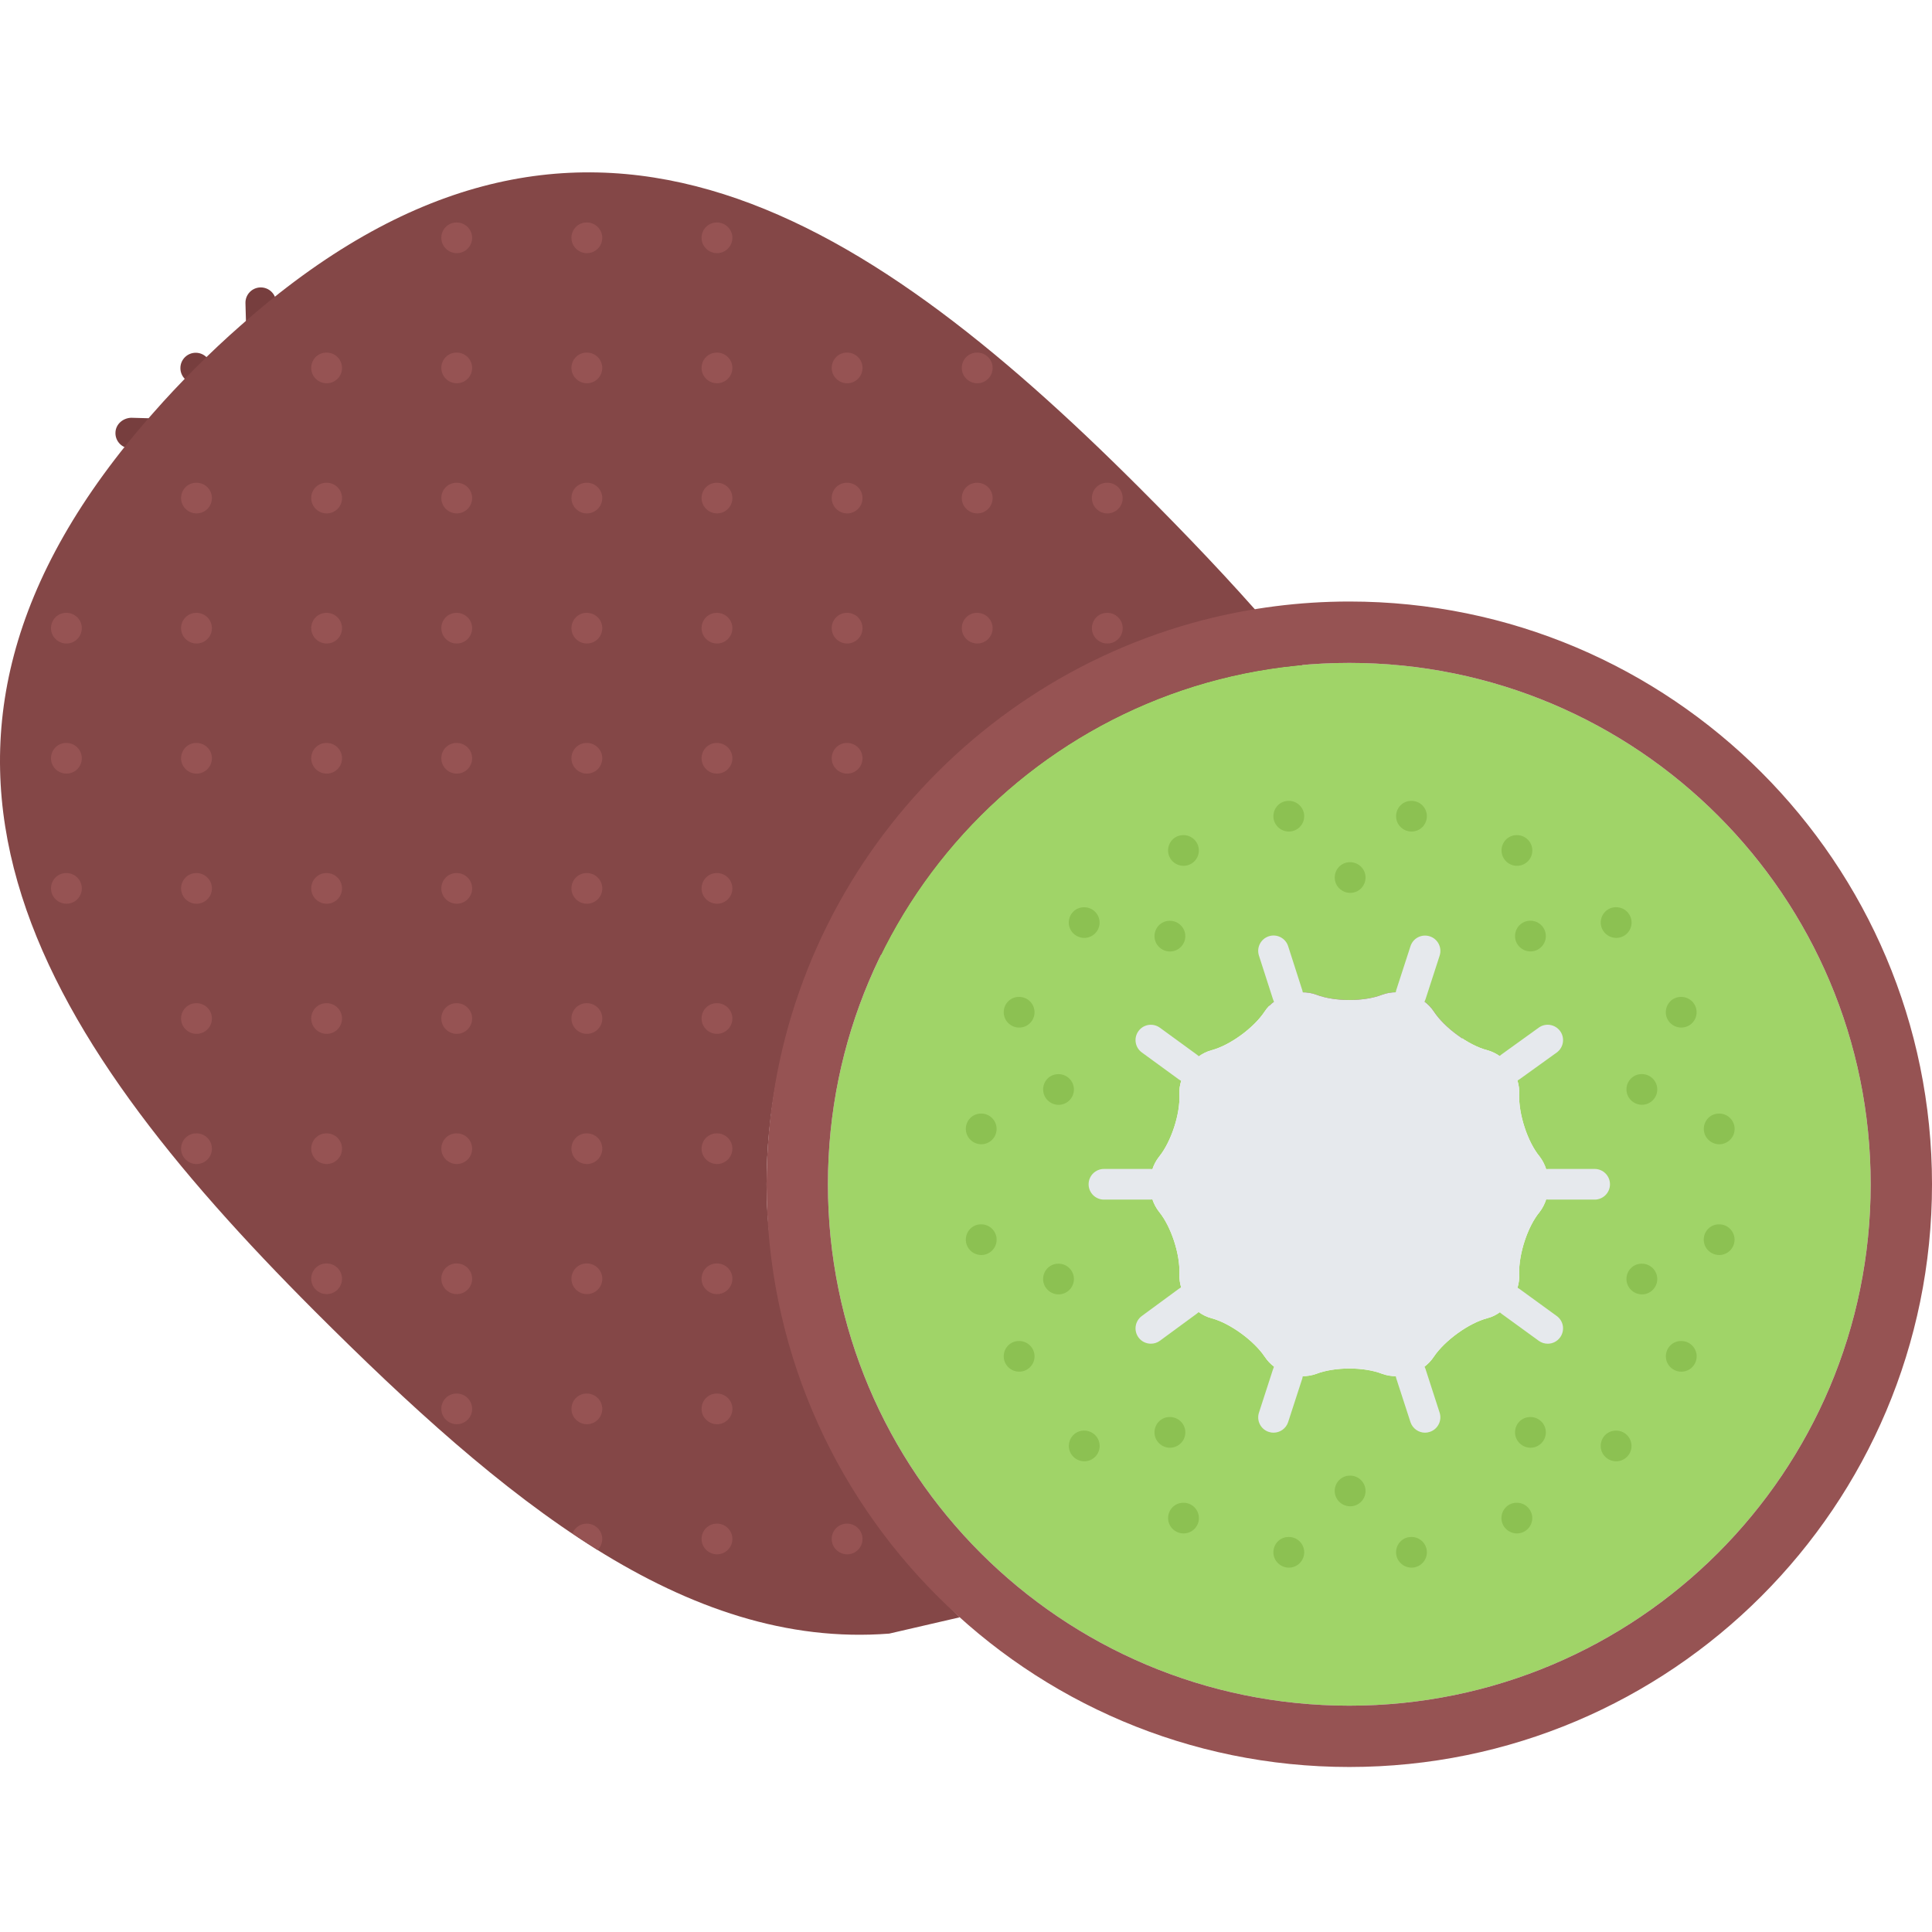 <svg height="503pt" viewBox="0 -44 503.964 503" width="503pt" xmlns="http://www.w3.org/2000/svg"><path d="m45.699 72.812c-.039 0-.062 0-.102 0l-11.594-.32c-2.215-.066-3.961-1.906-3.887-4.113.055-2.207 1.941-3.816 4.109-3.887l11.586.32c2.207.07 3.961 1.895 3.887 4.109-.062 2.168-1.848 3.891-4 3.891zm0 0" fill="#773e3e"/><path d="m56.66 61.133c-1.016 0-2.047-.395-2.832-1.168l-5.602-5.602c-1.559-1.551-1.559-4.094 0-5.656 1.562-1.559 4.098-1.559 5.656 0l5.602 5.602c1.559 1.559 1.559 4.094 0 5.656-.77.773-1.793 1.168-2.824 1.168zm0 0" fill="#773e3e"/><path d="m68.34 50.172c-2.16-.008-3.93-1.719-3.992-3.895l-.32-11.672c-.062-2.219 1.672-4.051 3.891-4.113h.109c2.16 0 3.93 1.719 4 3.887l.312 11.688c.062 2.203-1.68 4.043-3.887 4.105-.031-.008-.082 0-.113 0zm0 0" fill="#773e3e"/><path d="m62.668 40.523c-3.84 3.359-7.762 7.047-11.672 10.953-3.902 3.918-7.594 7.832-10.953 11.672-77.438 87.359-31.117 161.137 42.082 234.414 49.199 49.176 96.488 88.234 149.84 84.082l18.375-4.25c-27.52-27.438-50.375-71.031-50.375-112.949 0-18.516 3.633-36.738 10.184-53.809 17.07-6.555 35.289-10.184 53.809-10.184 41.918 0 85.504 22.848 112.949 50.375l4.242-18.375c4.168-53.363-34.887-100.641-84.074-149.84-73.27-73.203-147.047-119.531-234.406-42.09zm0 0" fill="#844747"/><path d="m307.652 241.074c.23 5.035-2.168 12.312-5.289 16.16-1.598 2-2.398 4.641-2.398 7.203 0 2.559.801 5.199 2.398 7.199 3.129 3.832 5.52 11.109 5.281 16.23-.082 2.488.727 4.953 2.238 7.047 1.512 2.16 3.688 3.832 6.16 4.473 4.816 1.281 11.043 5.84 13.84 10 1.359 2.082 3.512 3.688 6 4.488 2.48.801 5.121.871 7.512 0 4.809-1.84 12.41-1.84 17.129 0 2.402.871 5.039.801 7.512 0 2.488-.801 4.641-2.406 6-4.488 2.809-4.16 9.039-8.727 13.922-10.008 2.488-.633 4.559-2.305 6.078-4.383 1.52-2.082 2.402-4.641 2.242-7.129-.168-5.129 2.16-12.406 5.359-16.23 1.52-2 2.32-4.641 2.32-7.199 0-2.562-.801-5.203-2.32-7.203-3.199-3.84-5.52-11.125-5.359-16.152.168-2.566-.723-5.199-2.234-7.285-1.52-2.082-3.688-3.688-6.086-4.328-4.883-1.266-11.121-5.832-13.922-10.082-2.719-4.16-8.801-6.16-13.512-4.391-4.719 1.832-12.32 1.832-17.129 0-2.398-.887-5.039-.793-7.512 0-2.488.801-4.641 2.312-6 4.391-2.809 4.25-9.039 8.816-13.84 10.082-2.398.641-4.551 2.238-6.152 4.406-1.445 2.082-2.406 4.648-2.238 7.199zm44.312-112.637c75.121 0 136 60.863 136 136 0 75.117-60.879 136.008-136 136.008-75.121-.008-136-60.883-136-136.008 0-75.137 60.879-136.012 136-136zm0 0" fill="#a0d468"/><g fill="#965353"><path d="m351.965 416.438c-41.922 0-80-17.051-107.441-44.57-27.52-27.43-44.559-65.504-44.559-107.43 0-70.801 48.488-130.32 114-147.211 12.16-3.109 24.879-4.801 38.008-4.801 83.91 0 151.992 68.09 151.992 152.012.008 83.918-68.082 152-152 152zm0-288c-75.121-.012-136 60.863-136 136 0 75.125 60.879 136 136 136.008 75.121 0 136-60.891 136-136.008 0-75.137-60.879-136-136-136zm0 0"/><path d="m153.012 352.965c-1.703 0-3.121 1.078-3.68 2.582 2.176 1.457 4.359 2.922 6.535 4.281.754-.738 1.227-1.738 1.227-2.863.008-2.211-1.801-4-4-4zm0 0"/><path d="m187.043 360.965c-2.207 0-4.039-1.793-4.039-4 0-2.211 1.754-4 3.953-4h.086c2.199 0 4 1.789 4 4 0 2.207-1.801 4-4 4zm0 0"/><path d="m220.988 360.965c-2.207 0-4.039-1.793-4.039-4 0-2.211 1.75-4 3.949-4h.09c2.199 0 4 1.789 4 4 0 2.207-1.801 4-4 4zm0 0"/><path d="m119.156 327.027c-2.207 0-4.039-1.793-4.039-4 0-2.207 1.75-4 3.949-4h.09c2.199 0 4 1.793 4 4.008 0 2.207-1.793 3.992-4 3.992zm0 0"/><path d="m153.102 327.027c-2.211 0-4.043-1.793-4.035-4 0-2.207 1.746-4 3.945-4h.09c2.199.008 4 1.793 4 4 0 2.207-1.801 4.008-4 4zm0 0"/><path d="m187.043 327.027c-2.207 0-4.039-1.793-4.039-4 0-2.207 1.754-4 3.953-4h.094c2.191 0 4 1.793 4 4-.008 2.215-1.809 4-4.008 4zm0 0"/><path d="m85.219 293.09c-2.207 0-4.039-1.789-4.039-4 0-2.207 1.754-4 3.953-4h.086c2.203 0 4 1.793 4 4 0 2.211-1.789 4-4 4zm0 0"/><path d="m119.156 293.09c-2.207 0-4.039-1.789-4.031-4-.008-2.207 1.742-4 3.941-4h.09c2.199 0 4 1.793 4 4 0 2.211-1.793 4-4 4zm0 0"/><path d="m153.109 293.09c-2.219 0-4.051-1.789-4.051-4 0-2.207 1.754-4 3.953-4h.09c2.199 0 4 1.793 4.008 4 0 2.211-1.809 4-4 4zm0 0"/><path d="m187.043 293.09c-2.207 0-4.047-1.789-4.039-4.008 0-2.199 1.754-3.992 3.953-3.992h.086c2.199-.008 4 1.793 4 4 0 2.211-1.809 4-4 4zm0 0"/><path d="m51.277 259.156c-2.211 0-4.043-1.793-4.043-4s1.754-4 3.953-4h.09c2.199 0 4 1.793 4 4s-1.793 4-4 4zm0 0"/><path d="m85.219 259.156c-2.207 0-4.039-1.793-4.039-4s1.754-4 3.953-4h.086c2.203 0 4 1.793 4 4s-1.789 4-4 4zm0 0"/><path d="m119.156 259.156c-2.207 0-4.039-1.793-4.039-4s1.75-4 3.949-4h.09c2.199 0 4 1.793 4 4s-1.793 4-4 4zm0 0"/><path d="m153.102 259.156c-2.211 0-4.043-1.793-4.043-4s1.754-4 3.953-4h.09c2.199 0 4.008 1.793 4 4 0 2.207-1.801 4-4 4zm0 0"/><path d="m187.043 259.156c-2.207 0-4.039-1.793-4.039-4s1.754-4 3.953-4h.086c2.199 0 4 1.793 4 4 0 2.199-1.801 4-4 4zm0 0"/><path d="m51.277 225.203c-2.211 0-4.043-1.793-4.043-4s1.754-4 3.953-4h.09c2.199 0 4 1.793 4 4s-1.793 4-4 4zm0 0"/><path d="m85.219 225.203c-2.207 0-4.039-1.793-4.039-4s1.754-4 3.953-4h.086c2.203 0 4 1.793 4 4s-1.789 4-4 4zm0 0"/><path d="m119.156 225.203c-2.207 0-4.039-1.793-4.039-4s1.75-4 3.949-4h.09c2.199 0 4 1.793 4 4s-1.793 4-4 4zm0 0"/><path d="m153.102 225.203c-2.211 0-4.043-1.793-4.043-4s1.754-4 3.953-4h.098c2.191 0 4 1.793 4 4-.008 2.207-1.809 4-4.008 4zm0 0"/><path d="m187.043 225.203c-2.207 0-4.039-1.793-4.039-4s1.754-4 3.953-4h.086c2.199 0 4 1.793 4 4s-1.801 4-4 4zm0 0"/><path d="m17.34 191.258c-2.207 0-4.039-1.781-4.031-4-.008-2.207 1.742-4 3.945-4h.086c2.199 0 4 1.801 4 4 0 2.219-1.793 4-4 4zm0 0"/><path d="m51.277 191.258c-2.211 0-4.043-1.781-4.043-4 0-2.199 1.754-4 3.953-4h.09c2.199 0 4 1.801 4 4 0 2.211-1.793 4-4 4zm0 0"/><path d="m85.219 191.258c-2.207 0-4.039-1.781-4.039-4 0-2.199 1.754-4 3.953-4h.086c2.203 0 4 1.801 4 4 0 2.219-1.789 4-4 4zm0 0"/><path d="m119.156 191.258c-2.207 0-4.039-1.781-4.039-4 0-2.199 1.75-4 3.949-4h.09c2.199 0 4 1.801 4 4 0 2.219-1.793 4-4 4zm0 0"/><path d="m153.109 191.258c-2.219.012-4.051-1.781-4.051-4 0-2.199 1.754-4 3.953-4h.098c2.191 0 3.992 1.793 4 4-.008 2.219-1.809 4-4 4zm0 0"/><path d="m187.043 191.258c-2.207 0-4.039-1.781-4.039-4 0-2.199 1.754-4 3.953-4h.086c2.199 0 4 1.801 4 4 0 2.219-1.801 4-4 4zm0 0"/><path d="m17.34 157.316c-2.207 0-4.039-1.785-4.039-4 0-2.199 1.75-4 3.953-4h.086c2.199 0 4 1.801 4 4 0 2.223-1.801 4-4 4zm0 0"/><path d="m51.277 157.324c-2.211 0-4.043-1.793-4.043-4.008 0-2.199 1.754-4 3.953-4h.09c2.199 0 4 1.801 4 4 0 2.223-1.793 4-4 4.008zm0 0"/><path d="m85.219 157.316c-2.207 0-4.039-1.785-4.039-4 0-2.199 1.754-4 3.953-4h.086c2.203 0 4 1.801 4 4 0 2.223-1.789 4-4 4zm0 0"/><path d="m119.156 157.316c-2.207.008-4.039-1.785-4.039-4 0-2.199 1.75-4 3.949-4h.09c2.199 0 4 1.801 4 4 0 2.223-1.793 4-4 4zm0 0"/><path d="m153.102 157.316c-2.211 0-4.043-1.793-4.043-4 0-2.199 1.754-4 3.953-3.992l.09-.008c2.199 0 4 1.801 4 4 0 2.223-1.801 4-4 4zm0 0"/><path d="m187.043 157.316c-2.207.008-4.039-1.785-4.039-4 0-2.199 1.754-3.992 3.953-4h.086c2.199 0 4 1.801 4 4 0 2.215-1.801 4-4 4zm0 0"/><path d="m220.988 157.316c-2.207 0-4.039-1.785-4.039-3.992s1.75-4.008 3.949-4.008h.09c2.199 0 4 1.801 4 4 0 2.223-1.801 4.008-4 4zm0 0"/><path d="m17.34 123.379c-2.207 0-4.039-1.793-4.039-4 0-2.199 1.75-3.992 3.953-4h.086c2.199 0 4 1.793 4 4 0 2.227-1.801 4-4 4zm0 0"/><path d="m51.277 123.379c-2.211 0-4.043-1.785-4.043-4 0-2.207 1.754-4 3.953-3.992l.09-.008c2.199 0 4 1.801 4 4.008s-1.793 3.992-4 3.992zm0 0"/><path d="m85.219 123.379c-2.207 0-4.039-1.793-4.039-4 0-2.199 1.754-3.992 3.953-4h.086c2.203 0 4 1.793 4 4 0 2.227-1.789 4-4 4zm0 0"/><path d="m119.156 123.379c-2.207 0-4.031-1.793-4.039-4 0-2.207 1.75-4 3.949-3.992h.09c2.199-.008 4 1.793 4 4s-1.793 3.992-4 3.992zm0 0"/><path d="m153.102 123.379c-2.211 0-4.043-1.785-4.043-3.992s1.754-4.008 3.953-4.008h.09c2.199.008 4 1.801 4 4 0 2.215-1.801 4-4 4zm0 0"/><path d="m187.043 123.379c-2.207 0-4.039-1.793-4.039-4 0-2.207 1.754-4 3.953-4l.086.008c2.199-.008 4 1.793 4 4s-1.801 3.992-4 3.992zm0 0"/><path d="m220.988 123.379c-2.207 0-4.039-1.785-4.039-4 0-2.199 1.75-3.992 3.949-4h.09c2.199 0 4 1.793 4 4 0 2.207-1.801 4-4 4zm0 0"/><path d="m254.926 123.379c-2.211 0-4.043-1.793-4.043-4 0-2.207 1.754-4 3.953-4l.09.008c2.199-.008 4 1.793 4 4s-1.793 3.992-4 3.992zm0 0"/><path d="m288.859 123.379c-2.207 0-4.039-1.785-4.039-3.992 0-2.215 1.75-4.008 3.953-4l.086-.008c2.199.008 4 1.801 4 4 0 2.215-1.793 4-4 4zm0 0"/><path d="m51.277 89.438c-2.211.008-4.043-1.793-4.043-3.992 0-2.219 1.754-4 3.953-4h.09c2.199 0 4 1.781 4 3.992 0 2.215-1.793 4.008-4 4zm0 0"/><path d="m85.219 89.445c-2.207-.008-4.039-1.793-4.039-4 0-2.211 1.754-4 3.953-4h.086c2.203 0 4 1.781 4 4 0 2.199-1.789 4-4 4zm0 0"/><path d="m119.156 89.438c-2.207.008-4.039-1.793-4.039-3.992 0-2.219 1.75-4 3.949-4h.09c2.199 0 4 1.781 4 3.992 0 2.207-1.793 4.008-4 4zm0 0"/><path d="m153.102 89.445c-2.211 0-4.043-1.801-4.043-4.008 0-2.211 1.754-3.992 3.961-3.992h.082c2.199 0 4 1.789 4 4 0 2.199-1.801 3.992-4 4zm0 0"/><path d="m187.043 89.438c-2.199 0-4.039-1.793-4.039-3.992 0-2.219 1.754-4 3.953-4h.086c2.199 0 4 1.781 4 3.992 0 2.207-1.801 4.008-4 4zm0 0"/><path d="m220.988 89.445c-2.207 0-4.039-1.793-4.039-4 0-2.219 1.75-4 3.949-4h.09c2.199 0 4 1.789 4 4 0 2.199-1.801 4-4 4zm0 0"/><path d="m254.926 89.438c-2.211 0-4.043-1.793-4.043-3.992 0-2.211 1.762-4 3.953-4h.09c2.199 0 4 1.781 4 3.992 0 2.207-1.793 4.008-4 4zm0 0"/><path d="m288.859 89.445c-2.207 0-4.039-1.801-4.039-4.008 0-2.211 1.75-3.992 3.953-3.992h.086c2.199 0 4 1.781 4 4 0 2.207-1.793 3.992-4 4zm0 0"/><path d="m85.219 55.492c-2.207 0-4.039-1.785-4.039-4 0-2.207 1.754-4 3.953-4l.086.008c2.203-.008 4 1.793 4 4s-1.789 3.992-4 3.992zm0 0"/><path d="m119.156 55.492c-2.207 0-4.039-1.785-4.039-3.992s1.75-4.008 3.949-4.008h.09c2.199.008 4 1.801 4 4 0 2.215-1.793 4-4 4zm0 0"/><path d="m153.109 55.492c-2.219 0-4.051-1.793-4.051-4 0-2.199 1.754-3.992 3.953-4h.09c2.199 0 4 1.793 4 4 0 2.215-1.801 4-3.992 4zm0 0"/><path d="m187.043 55.492c-2.207 0-4.039-1.785-4.039-3.992 0-2.215 1.754-4.008 3.953-4l.086-.008c2.199.008 4 1.801 4 4 0 2.215-1.801 4-4 4zm0 0"/><path d="m220.988 55.492c-2.207 0-4.039-1.793-4.039-4 0-2.199 1.75-4 3.949-4l.09.008c2.199-.008 4.008 1.785 4 4 0 2.207-1.801 3.992-4 3.992zm0 0"/><path d="m254.926 55.492c-2.211 0-4.043-1.785-4.043-3.992 0-2.215 1.754-4.008 3.953-4l.09-.008c2.199 0 4 1.801 4 4 0 2.215-1.793 4-4 4zm0 0"/><path d="m119.156 21.555c-2.199 0-4.039-1.781-4.039-4 0-2.199 1.75-4 3.949-4h.09c2.199 0 4 1.801 4 4 0 2.207-1.793 4-4 4zm0 0"/><path d="m153.102 21.555c-2.211 0-4.043-1.793-4.043-4 0-2.199 1.754-4 3.953-4h.09c2.199 0 4 1.801 4 4 0 2.219-1.801 4-4 4zm0 0"/><path d="m187.043 21.555c-2.199 0-4.039-1.781-4.039-4 0-2.199 1.754-4 3.953-4h.086c2.199 0 4 1.801 4 4 0 2.207-1.801 4-4 4zm0 0"/></g><path d="m352.203 348.438c-2.207 0-4.039-1.793-4.047-4 0-2.211 1.762-4 3.961-4h.086c2.191 0 4 1.789 4 4 0 2.207-1.793 4.008-4 4zm0 0" fill="#8cc152"/><path d="m368.203 364.438c-2.207 0-4.039-1.793-4.039-4 0-2.203 1.754-4 3.953-4h.086c2.199 0 4 1.789 4 4 0 2.207-1.793 4-4 4zm0 0" fill="#8cc152"/><path d="m336.203 364.438c-2.207 0-4.039-1.793-4.039-4 0-2.211 1.754-4 3.953-4h.086c2.199 0 4 1.789 4 4 0 2.207-1.793 4-4 4zm0 0" fill="#8cc152"/><path d="m352.203 188.426c-2.207 0-4.039-1.781-4.039-3.988-.008-2.211 1.754-4.012 3.953-4.012h.086c2.199.012 4 1.801 4 4 0 2.211-1.793 4.012-4 4zm0 0" fill="#8cc152"/><path d="m368.203 172.426c-2.207 0-4.039-1.781-4.031-4-.008-2.207 1.746-4 3.945-4h.086c2.207 0 4 1.801 4 4 0 2.219-1.793 4.012-4 4zm0 0" fill="#8cc152"/><path d="m336.203 172.426c-2.207 0-4.039-1.781-4.039-4 0-2.199 1.762-4 3.953-4h.086c2.199 0 4 1.801 4 4 0 2.219-1.793 4-4 4zm0 0" fill="#8cc152"/><path d="m399.234 333.156c-2.199 0-4.039-1.793-4.039-4s1.754-4.008 3.953-4h.086c2.203 0 4 1.793 4 4s-1.789 4-4 4zm0 0" fill="#8cc152"/><path d="m421.578 336.699c-2.207 0-4.039-1.785-4.031-4-.008-2.215 1.746-4 3.945-4h.086c2.203-.008 4 1.793 4 4s-1.781 4-4 4zm0 0" fill="#8cc152"/><path d="m395.691 355.516c-2.207 0-4.039-1.793-4.039-4 .008-2.207 1.75-4 3.953-4h.086c2.199 0 4 1.793 4 4s-1.801 4-4 4zm0 0" fill="#8cc152"/><path d="m305.188 203.715c-2.207 0-4.039-1.793-4.039-3.992.008-2.215 1.75-4.008 3.953-4.008h.086c2.199.008 4 1.793 4 4 0 2.207-1.793 4-4 4zm0 0" fill="#8cc152"/><path d="m308.723 181.363c-2.207 0-4.031-1.785-4.031-4 0-2.199 1.746-4 3.945-4h.086c2.211 0 4 1.801 4 4 0 2.223-1.789 4-4 4zm0 0" fill="#8cc152"/><path d="m282.828 200.172c-2.207 0-4.039-1.793-4.039-3.992 0-2.215 1.75-4 3.949-4h.09c2.199 0 4 1.785 4 4 0 2.199-1.793 3.992-4 3.992zm0 0" fill="#8cc152"/><path d="m428.309 293.156c-2.207 0-4.047-1.793-4.047-4s1.75-3.992 3.949-4h.09c2.199 0 4 1.793 4 4s-1.801 4-3.992 4zm0 0" fill="#8cc152"/><path d="m448.461 282.891c-2.207 0-4.039-1.781-4.039-4.008 0-2.199 1.75-3.992 3.949-3.992h.09c2.199-.008 4 1.793 4 4s-1.809 4-4 4zm0 0" fill="#8cc152"/><path d="m438.578 313.324c-2.207 0-4.039-1.793-4.039-4s1.754-4 3.953-4h.086c2.203 0 4 1.793 4 4s-1.781 4-4 4zm0 0" fill="#8cc152"/><path d="m276.133 243.715c-2.207 0-4.031-1.793-4.031-4-.008-2.215 1.742-4 3.941-4h.09c2.207 0 4 1.793 4 4 0 2.207-1.793 4-4 4zm0 0" fill="#8cc152"/><path d="m265.859 223.562c-2.207 0-4.039-1.789-4.039-4 0-2.207 1.75-4 3.953-4h.086c2.199 0 4 1.801 4 4 0 2.211-1.793 4-4 4zm0 0" fill="#8cc152"/><path d="m255.973 253.996c-2.207 0-4.039-1.793-4.039-4 0-2.207 1.75-4 3.957-4h.082c2.199 0 3.992 1.793 3.992 4 .008 2.215-1.793 4-3.992 4zm0 0" fill="#8cc152"/><path d="m428.309 243.699c-2.215 0-4.047-1.793-4.047-4s1.75-3.992 3.949-4h.09c2.199 0 4 1.793 4 4s-1.801 4-3.992 4zm0 0" fill="#8cc152"/><path d="m438.562 223.562c-2.207 0-4.039-1.789-4.039-4 0-2.207 1.762-4 3.953-4h.086c2.203 0 4 1.793 4 4 0 2.211-1.789 4-4 4zm0 0" fill="#8cc152"/><path d="m448.477 254.004c-2.207-.008-4.039-1.801-4.039-4.008 0-2.207 1.75-4 3.957-4h.074c2.207 0 4.008 1.785 4.008 4.008 0 2.207-1.801 3.992-4 4zm0 0" fill="#8cc152"/><path d="m276.141 293.156c-2.215.008-4.047-1.793-4.047-4s1.75-3.992 3.949-4h.098c2.191 0 3.992 1.793 3.992 4s-1.801 4-3.992 4zm0 0" fill="#8cc152"/><path d="m255.973 282.891c-2.207 0-4.039-1.793-4.039-4s1.75-4 3.949-4.008l.09.008c2.199 0 4 1.793 4 4s-1.801 4-4 4zm0 0" fill="#8cc152"/><path d="m265.859 313.316c-2.207 0-4.039-1.785-4.039-3.992s1.75-4 3.953-4h.086c2.199 0 4 1.793 4 3.992.008 2.223-1.793 4.008-4 4zm0 0" fill="#8cc152"/><path d="m399.234 203.699c-2.207 0-4.039-1.793-4.039-4s1.754-3.992 3.953-4.008h.086c2.203 0 4 1.801 4 4.008s-1.789 4-4 4zm0 0" fill="#8cc152"/><path d="m395.707 181.363c-2.207 0-4.031-1.785-4.031-4-.008-2.207 1.746-4 3.945-4h.086c2.199 0 4 1.801 4 4 0 2.223-1.789 4-4 4zm0 0" fill="#8cc152"/><path d="m421.598 200.172c-2.211 0-4.043-1.801-4.043-4.008 0-2.199 1.754-3.992 3.953-4l.09.008c2.199-.008 4 1.793 4 4 .008 2.199-1.793 4-4 4zm0 0" fill="#8cc152"/><path d="m305.195 333.156c-2.215.008-4.047-1.793-4.047-4s1.75-4.008 3.953-4h.094c2.191 0 4 1.793 4 4s-1.801 4-4 4zm0 0" fill="#8cc152"/><path d="m282.844 336.699c-2.207 0-4.039-1.793-4.039-4s1.75-4 3.953-4.008l.086.008c2.207 0 4 1.793 4 4s-1.785 4-4 4zm0 0" fill="#8cc152"/><path d="m308.738 355.516c-2.207 0-4.039-1.793-4.039-4 0-2.199 1.754-4 3.953-4h.086c2.203 0 4 1.793 4 4s-1.797 4-4 4zm0 0" fill="#8cc152"/><path d="m335.883 218.996c-1.695 0-3.262-1.082-3.809-2.777l-3.68-11.438c-.68-2.113.488-4.363 2.578-5.035 2.094-.695 4.367.48 5.039 2.578l3.672 11.438c.68 2.105-.48 4.363-2.574 5.035-.402.145-.816.199-1.227.199zm0 0" fill="#e6e9ed"/><path d="m371.723 329.234c-1.68 0-3.254-1.078-3.805-2.766l-3.691-11.359c-.672-2.105.48-4.363 2.578-5.043 2.145-.68 4.359.48 5.047 2.57l3.672 11.359c.68 2.102-.473 4.359-2.566 5.031-.418.145-.824.207-1.234.207zm0 0" fill="#e6e9ed"/><path d="m309.883 237.883c-.824-.008-1.629-.254-2.352-.773l-9.672-7.051c-1.801-1.297-2.184-3.809-.887-5.582 1.305-1.801 3.809-2.168 5.582-.883l9.68 7.051c1.793 1.297 2.176 3.809.883 5.582-.777 1.074-1.992 1.648-3.234 1.656zm0 0" fill="#e6e9ed"/><path d="m403.73 306.027c-.832-.008-1.645-.246-2.359-.77l-9.68-7.031c-1.793-1.297-2.176-3.801-.879-5.582 1.297-1.801 3.816-2.176 5.582-.883l9.68 7.035c1.793 1.293 2.18 3.797.883 5.582-.785 1.082-2 1.648-3.227 1.648zm0 0" fill="#e6e9ed"/><path d="m299.965 268.438h-12c-2.207 0-4-1.793-4-4 0-2.211 1.793-4 4-4h12c2.207 0 4 1.789 4 4 0 2.207-1.793 4-4 4zm0 0" fill="#e6e9ed"/><path d="m415.965 268.438h-12c-2.207 0-4-1.793-4-4 0-2.211 1.793-4 4-4h12c2.207 0 4 1.789 4 4 0 2.207-1.793 4-4 4zm0 0" fill="#e6e9ed"/><path d="m300.203 306.02c-1.223 0-2.438-.551-3.223-1.625-1.305-1.781-.922-4.277.855-5.59l9.68-7.113c1.762-1.305 4.281-.938 5.594.855 1.301 1.785.918 4.281-.855 5.594l-9.684 7.109c-.711.531-1.535.77-2.367.77zm0 0" fill="#e6e9ed"/><path d="m394.051 237.797c-1.246 0-2.473-.578-3.254-1.664-1.289-1.793-.879-4.289.91-5.586l9.68-6.969c1.777-1.293 4.281-.879 5.586.914 1.289 1.793.879 4.289-.906 5.582l-9.688 6.969c-.703.512-1.527.754-2.328.754zm0 0" fill="#e6e9ed"/><path d="m332.203 329.234c-.406 0-.824-.062-1.23-.199-2.105-.672-3.258-2.926-2.57-5.031l3.641-11.242c.488-1.68 2.023-2.918 3.84-2.918 2.211 0 4 1.75 4 3.961v.078c0 .426-.062.832-.184 1.234l-3.688 11.359c-.543 1.68-2.113 2.758-3.809 2.758zm0 0" fill="#e6e9ed"/><path d="m368.043 218.922c-.406 0-.824-.062-1.223-.191-2.113-.68-3.258-2.934-2.578-5.039l3.684-11.359c.68-2.098 2.902-3.258 5.039-2.57 2.102.684 3.246 2.938 2.566 5.043l-3.68 11.359c-.551 1.68-2.121 2.758-3.809 2.758zm0 0" fill="#e6e9ed"/><path d="m360.523 214.996c4.719-1.77 10.801.23 13.512 4.391 2.809 4.25 9.039 8.816 13.922 10.082 2.398.641 4.559 2.246 6.086 4.328 1.512 2.086 2.402 4.719 2.234 7.285-.168 5.027 2.16 12.305 5.359 16.152 1.52 2 2.32 4.641 2.32 7.203 0 2.559-.801 5.199-2.32 7.199-3.199 3.832-5.52 11.109-5.359 16.23.16 2.488-.723 5.047-2.242 7.129-1.512 2.078-3.59 3.75-6.078 4.383-4.883 1.281-11.121 5.848-13.922 10.008-1.359 2.082-3.512 3.688-6 4.488-2.48.801-5.117.871-7.512 0-4.719-1.84-12.32-1.84-17.129 0-2.398.871-5.039.801-7.512 0-2.488-.801-4.641-2.406-6-4.488-2.809-4.16-9.031-8.719-13.84-10-2.473-.641-4.641-2.312-6.16-4.473-1.512-2.094-2.32-4.559-2.238-7.047.238-5.129-2.16-12.406-5.281-16.23-1.598-2-2.398-4.641-2.398-7.199 0-2.562.801-5.203 2.398-7.203 3.129-3.84 5.52-11.125 5.289-16.16-.168-2.551.793-5.125 2.238-7.199 1.594-2.168 3.754-3.766 6.152-4.406 4.809-1.266 11.043-5.832 13.84-10.082 1.359-2.078 3.512-3.59 6-4.391 2.48-.793 5.121-.887 7.512 0 4.809 1.832 12.418 1.832 17.129 0zm0 0" fill="#e6e9ed"/></svg>
